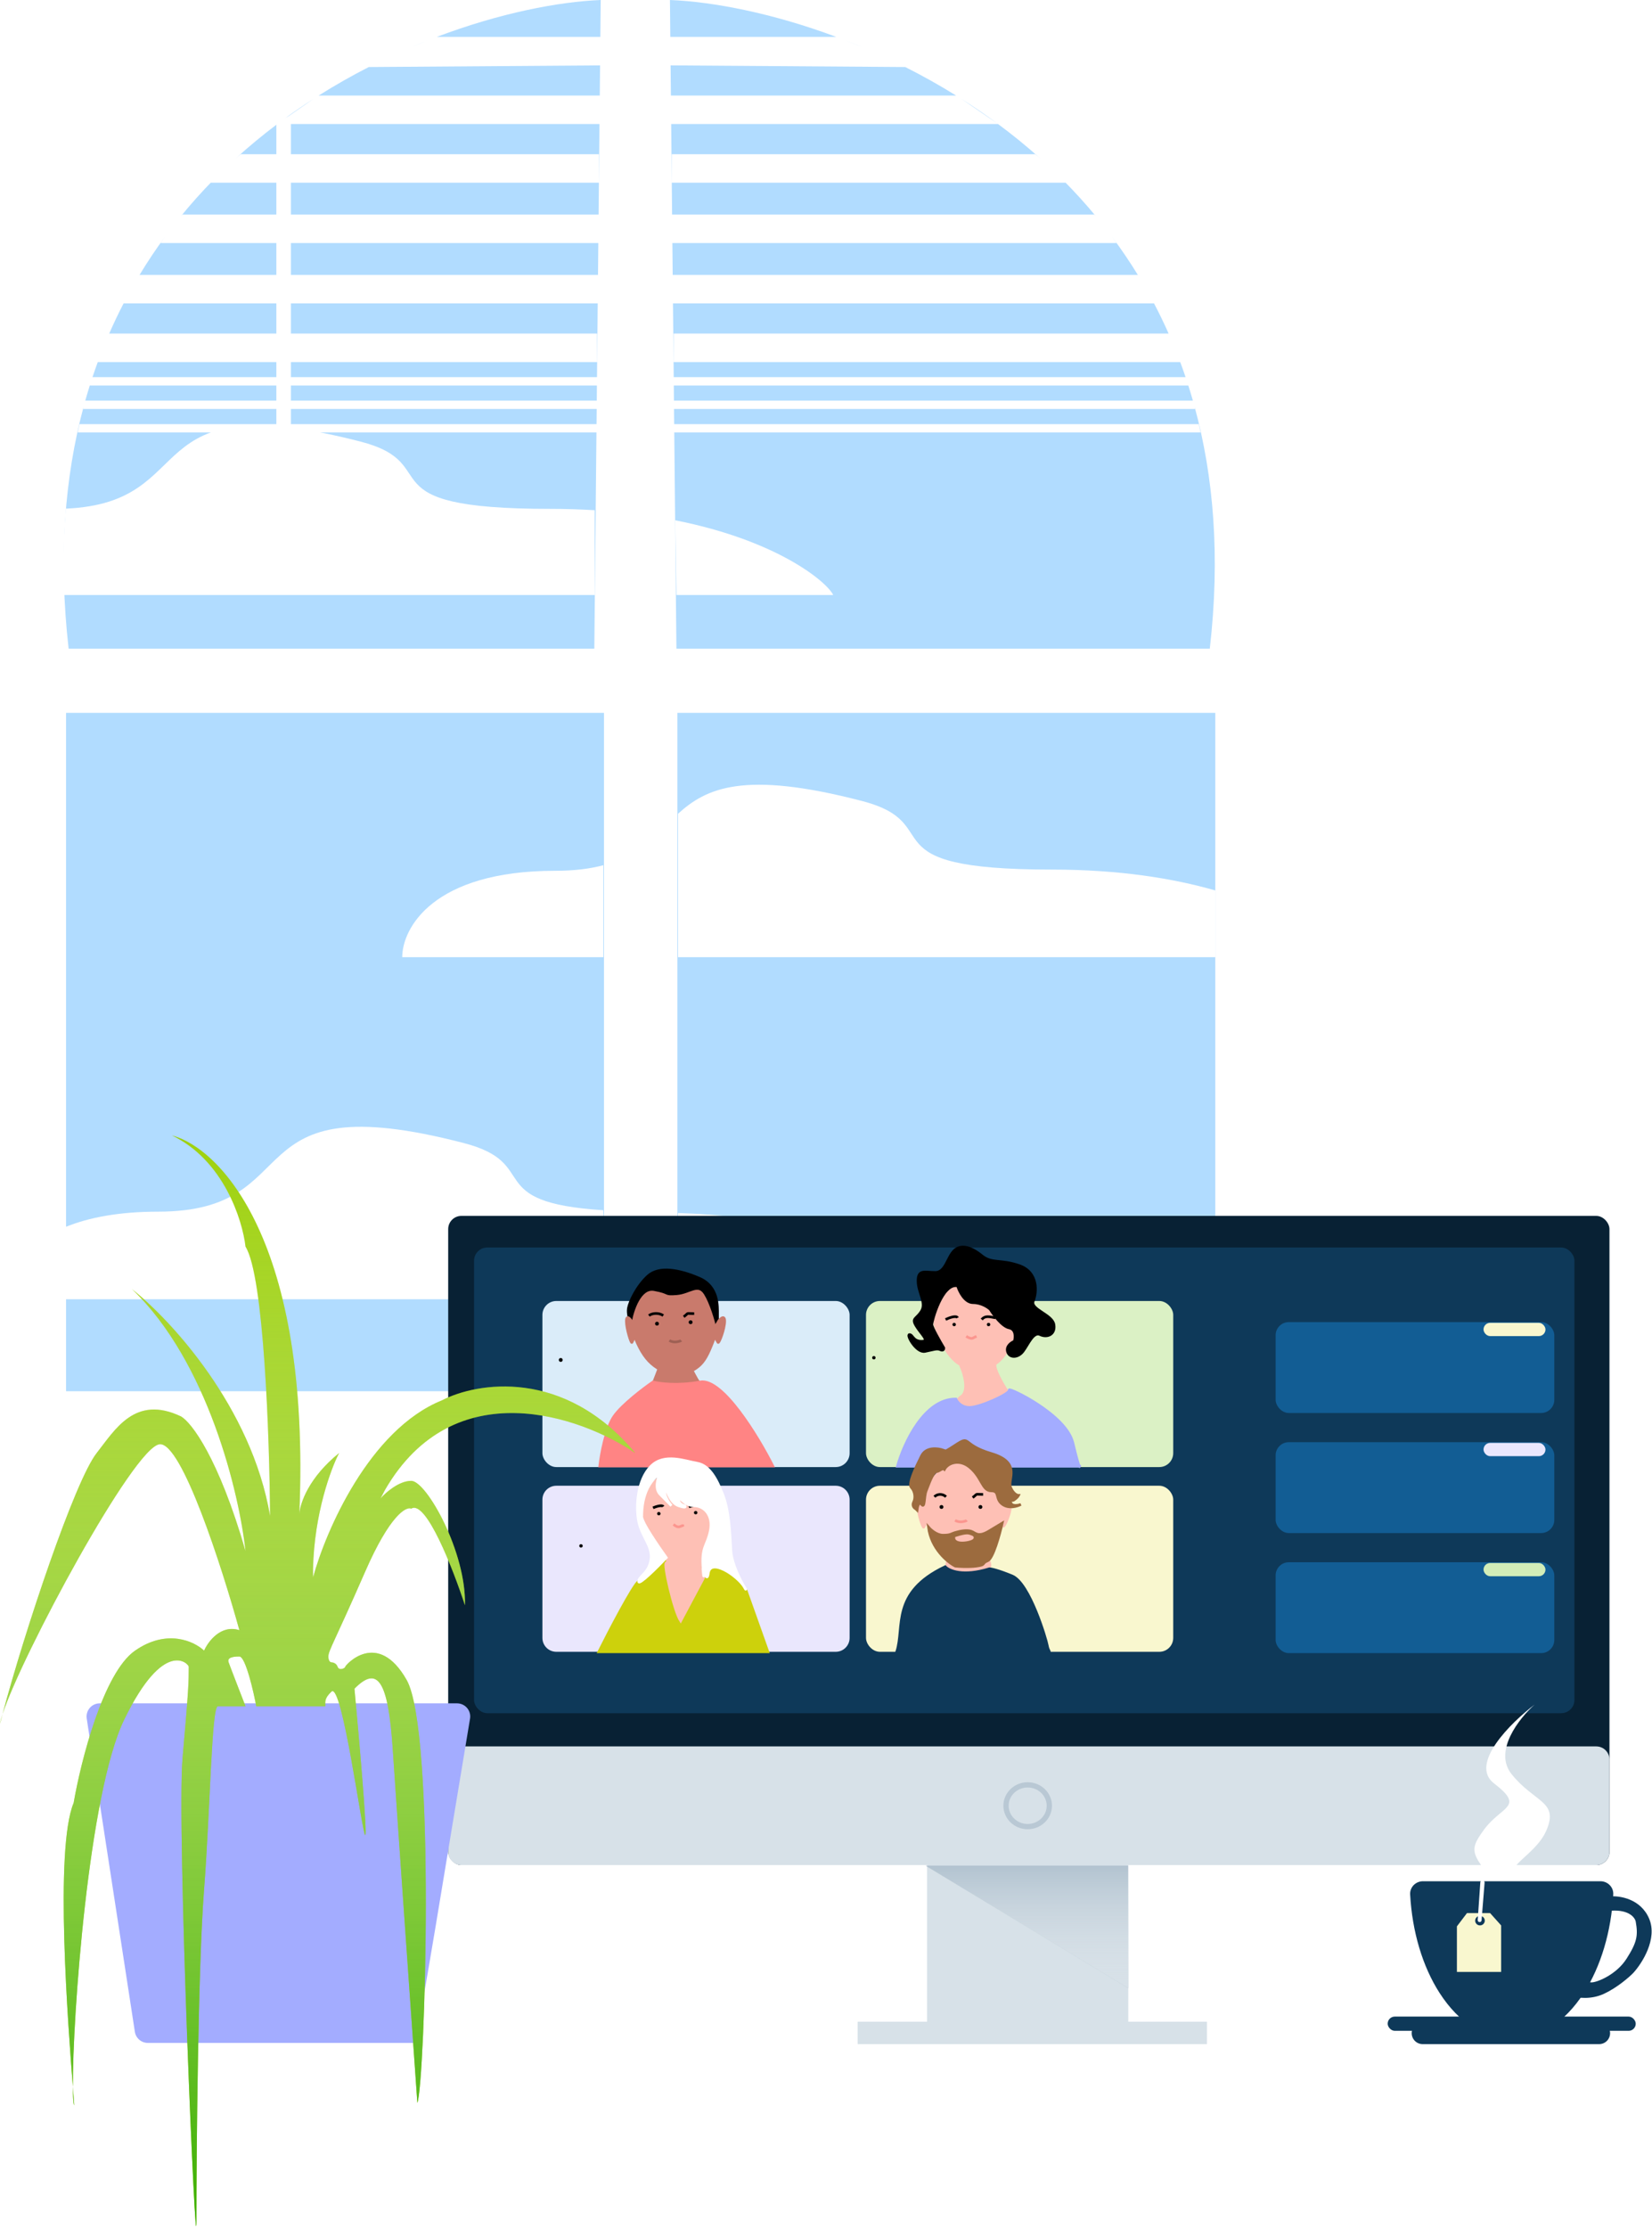 <svg width="575" height="775" viewBox="0 0 575 775" fill="none" xmlns="http://www.w3.org/2000/svg">
<path d="M23 248H210.22V484H23V248Z" fill="#B1DCFF"/>
<path d="M235.78 248H423V484H235.78V248Z" fill="#B1DCFF"/>
<path fill-rule="evenodd" clip-rule="evenodd" d="M23.886 225.672H206.863L207.603 150.448H101.262V182.521H96.188V150.448H27.056C27.564 147.893 27.691 147.448 27.691 147.545H96.188V142.284H28.959C28.997 142.038 29.036 141.806 29.075 141.59C22.571 165.784 20.268 193.668 23.886 225.672ZM29.686 139.369H96.188V134.12H31.251C30.707 135.85 30.186 137.599 29.686 139.369ZM32.194 131.205H96.188V125.957H34.033C34.044 125.925 34.055 125.893 34.066 125.862C33.418 127.621 32.794 129.402 32.194 131.205ZM38.013 116.043H96.188V105.547H43.02C41.257 108.948 39.585 112.447 38.013 116.043ZM48.404 95.917C48.484 95.809 48.557 95.714 48.62 95.634H96.188V84.554H55.914C56.485 83.721 57.024 82.947 57.533 82.229C54.323 86.588 51.272 91.148 48.404 95.917ZM63.023 75.154C63.237 74.921 63.405 74.751 63.525 74.641H96.188V63.561H73.356C73.6 63.303 73.845 63.044 74.091 62.788C70.264 66.697 66.564 70.816 63.023 75.154ZM81.963 55.196C82.711 54.541 83.345 54.013 83.821 53.648H96.188V43.443C96.279 43.36 96.371 43.277 96.465 43.195C91.515 46.918 86.665 50.914 81.963 55.196ZM99.403 41.026C99.856 40.737 100.275 40.488 100.627 40.289L109.189 34.341C105.898 36.458 102.632 38.685 99.403 41.026ZM110.92 33.239C116.69 29.604 122.526 26.304 128.356 23.322L208.859 22.744L208.756 33.239H110.92ZM208.658 43.152H101.262V53.648H208.448V63.561H101.262V74.641H208.349L208.658 43.152ZM208.251 84.554H101.262V95.634H208.142L208.251 84.554ZM208.045 105.547H101.262V116.043H207.814V125.957H101.262V131.205H207.792L208.045 105.547ZM207.764 134.12H101.262V139.369H207.712L207.764 134.12ZM207.683 142.284H101.262V147.545H207.632L207.683 142.284ZM208.957 12.829L209.083 0C194.417 0.593 174.011 4.521 152.042 12.829H208.957ZM148.734 14.109C146.794 14.876 144.844 15.678 142.887 16.514C144.195 15.972 145.453 15.456 146.62 14.977L146.62 14.977L146.621 14.977L146.621 14.977L146.621 14.977C147.367 14.671 148.075 14.381 148.734 14.109Z" fill="#B1DCFF"/>
<path fill-rule="evenodd" clip-rule="evenodd" d="M421.084 225.672H235.436L234.685 150.448H417.867C417.352 147.893 417.223 147.448 417.223 147.545H234.656L234.603 142.284H415.936C415.897 142.035 415.857 141.8 415.817 141.581C422.418 165.777 424.755 193.664 421.084 225.672ZM415.199 139.369H234.574L234.522 134.121H413.612C414.163 135.85 414.693 137.599 415.199 139.369ZM234.237 105.547L234.493 131.205H412.655C412.042 129.391 411.405 127.6 410.744 125.831L410.788 125.957H234.47V116.044H406.751C405.156 112.447 403.46 108.948 401.671 105.547H234.237ZM234.138 95.634L234.027 84.554H388.588C388.002 83.712 387.449 82.93 386.927 82.205C390.192 86.572 393.295 91.142 396.211 95.922C396.128 95.812 396.054 95.716 395.988 95.634H234.138ZM233.928 74.641L233.614 43.152H347.387C352.437 46.892 357.385 50.909 362.179 55.215C361.411 54.551 360.761 54.016 360.274 53.648H233.827V63.562H370.891C370.632 63.29 370.371 63.019 370.109 62.751C374.007 66.673 377.775 70.807 381.382 75.161C381.161 74.924 380.988 74.752 380.866 74.641H233.928ZM233.41 22.744L233.515 33.239H332.779C326.926 29.604 321.005 26.304 315.089 23.322L233.41 22.744ZM233.311 12.829H291.057C268.768 4.521 248.063 0.593 233.183 0L233.311 12.829ZM294.393 14.101C295.068 14.375 295.793 14.668 296.557 14.977L296.557 14.977C297.749 15.459 299.036 15.979 300.373 16.525C298.371 15.682 296.376 14.874 294.393 14.101ZM334.525 34.334L347.184 43.001C343.023 39.927 338.794 37.041 334.525 34.334Z" fill="#B1DCFF"/>
<path d="M125.312 153.578C155.837 161.407 125.312 177.032 191.476 177.032C196.893 177.032 202.066 177.199 207 177.5V207H22.299C21.539 196.82 22.405 182.725 22.933 176.95C71.188 174.855 46.06 133.253 125.312 153.578Z" fill="white"/>
<path d="M236 422C296.215 423.855 323.476 446.448 326 452H236V422Z" fill="white"/>
<path d="M140 333C140 322.98 150.645 302.94 193.226 302.94C200.012 302.94 205.472 302.217 210 301V333H140Z" fill="white"/>
<path d="M55.003 421.524C108.596 421.524 80.013 376.472 161.474 397.673C188.87 404.803 167.195 418.292 210 421.031V452H23V426.775C30.839 423.608 41.272 421.524 55.003 421.524Z" fill="white"/>
<path d="M300.073 278.673C330.611 286.634 300.073 302.524 366.266 302.524C389.555 302.524 408.33 305.571 423 309.776V333H236V283.092C245.772 274.244 258.717 267.891 300.073 278.673Z" fill="white"/>
<path d="M235 181C270.997 188.095 288.029 202.697 290 207H235.442L235 181Z" fill="white"/>
<rect x="322.669" y="648.833" width="70.049" height="54.511" fill="#D7E1E8"/>
<rect x="156" y="423" width="404.194" height="225.833" rx="4.587" fill="#082134"/>
<rect x="165" y="434" width="383" height="162" rx="4.587" fill="#0E3959"/>
<path d="M156 612.147C156 609.614 158.054 607.56 160.587 607.56H555.606C558.14 607.56 560.194 609.614 560.194 612.147V644.245C560.194 646.779 558.14 648.833 555.606 648.833H160.587C158.054 648.833 156 646.779 156 644.245V612.147Z" fill="#D7E1E8"/>
<path d="M365.231 628.196C365.231 632.177 361.886 635.456 357.694 635.456C353.503 635.456 350.157 632.177 350.157 628.196C350.157 624.216 353.503 620.937 357.694 620.937C361.886 620.937 365.231 624.216 365.231 628.196Z" fill="#D7E1E8" stroke="#B9C8D4" stroke-width="1.835"/>
<rect x="298.514" y="703.344" width="121.58" height="7.787" fill="#D7E1E8"/>
<path d="M392.671 649.028V691.634L322.097 649.028H392.671Z" fill="#8FA7B9" fill-opacity="0.5"/>
<path d="M392.671 649.028V691.634L322.097 649.028H392.671Z" fill="url(#paint0_linear)"/>
<g filter="url(#filter0_d)">
<g filter="url(#filter1_d)">
<rect x="443.997" y="494.38" width="97.001" height="31.618" rx="4.587" fill="#125D94"/>
</g>
<rect x="516.363" y="498.303" width="21.556" height="4.616" rx="2.308" fill="#EAE7FD"/>
</g>
<g filter="url(#filter2_d)">
<g filter="url(#filter3_d)">
<rect x="443.997" y="536.152" width="97.001" height="31.618" rx="4.587" fill="#125D94"/>
</g>
<rect x="516.363" y="540.075" width="21.556" height="4.616" rx="2.308" fill="#D2EDB8"/>
</g>
<g filter="url(#filter4_d)">
<g filter="url(#filter5_d)">
<rect x="443.997" y="452.608" width="97.001" height="31.618" rx="4.587" fill="#125D94"/>
</g>
<rect x="516.363" y="456.531" width="21.556" height="4.616" rx="2.308" fill="#F9F7CF"/>
</g>
<rect x="188.792" y="452.607" width="106.93" height="57.771" rx="4.839" fill="#DAECF9"/>
<rect x="301.424" y="452.607" width="106.93" height="57.771" rx="4.839" fill="#DBF1C5"/>
<path d="M188.792 521.716C188.792 519.044 190.958 516.877 193.631 516.877H290.882C293.555 516.877 295.721 519.044 295.721 521.716V569.809C295.721 572.481 293.555 574.648 290.882 574.648H193.631C190.958 574.648 188.792 572.481 188.792 569.809V521.716Z" fill="#EAE7FD"/>
<rect x="301.424" y="516.877" width="106.93" height="57.771" rx="4.839" fill="#F9F7CF"/>
<path d="M226.93 481.854C227.837 480.74 228.949 476.587 229.782 475.355H240.118C240.742 476.258 242.257 479.688 243.425 481.101C244.41 482.293 223.949 485.518 226.93 481.854Z" fill="#C97A6C" stroke="#C97A6C" stroke-width="0.917"/>
<path d="M243.683 480.771C235.984 482.216 229.544 481.373 227.287 480.771C223.96 483.058 216.594 488.642 213.742 492.686C210.891 496.73 209.227 505.926 208.752 510.018H268.989C263.762 499.667 251.381 479.327 243.683 480.771Z" fill="#FF8484" stroke="#FF8484" stroke-width="0.917"/>
<path d="M223.433 458.397C224.789 456.406 226.144 456.406 228.855 457.069" stroke="black" stroke-width="0.917"/>
<path d="M250.098 462.881C245.827 474.392 245.108 476.077 236.078 479.327C226.217 476.8 223.138 472.466 219.579 462.881C218.308 451.38 226.251 444.665 236.078 444.665C245.906 444.665 249.029 453.478 250.098 462.881Z" fill="#C97A6C"/>
<path d="M232.99 466.328C234.616 467.39 236.86 466.553 237.086 466.332" stroke="#9E6054" stroke-width="0.917"/>
<path d="M225.861 457.663C227.121 456.753 229.35 456.648 230.851 457.663" stroke="black" stroke-width="0.917"/>
<path d="M237.979 458.094C239.998 456.581 238.383 456.991 241.612 456.991" stroke="black" stroke-width="0.917"/>
<ellipse cx="240.377" cy="459.991" rx="0.678" ry="0.664" fill="black"/>
<ellipse cx="195.173" cy="473.113" rx="0.678" ry="0.664" fill="black"/>
<ellipse cx="228.677" cy="460.493" rx="0.678" ry="0.664" fill="black"/>
<path d="M227.643 448.636C222.796 447.769 220.158 455.737 219.445 459.829C219.089 458.986 218.447 456.868 218.732 455.135C219.089 452.969 221.584 447.553 225.504 443.942C229.425 440.331 236.554 441.776 243.326 444.664C250.098 447.553 249.742 454.413 249.742 457.301V461.634C249.148 459.107 247.461 453.258 245.465 450.08C242.97 446.108 240.118 449.719 235.485 450.08C230.851 450.441 233.702 449.719 227.643 448.636Z" fill="black" stroke="black" stroke-width="0.917"/>
<path d="M334.505 485.919C337.378 484.049 335.702 478.127 334.505 475.4C338.894 474.426 347.433 472.829 346.476 474.231C345.518 475.634 348.87 481.439 350.666 484.166C349.867 485.53 347.194 488.491 342.884 489.426C337.497 490.595 330.913 488.257 334.505 485.919Z" fill="#FEC0B5" stroke="#FEC0B5" stroke-width="0.917"/>
<path d="M332.71 486.713C333.109 487.687 334.625 489.635 337.498 489.635C341.089 489.635 351.863 484.751 351.264 483.582C350.666 482.413 371.016 491.973 373.41 501.908C374.757 507.497 375.394 509.561 375.653 510.09H375.804C375.804 510.263 375.762 510.313 375.653 510.09H312.359C314.554 502.228 321.697 486.545 332.71 486.713Z" fill="#A3ACFF" stroke="#A3ACFF" stroke-width="0.917"/>
<path d="M329.119 459.386C330.316 457.633 331.513 457.633 333.907 458.217" stroke="black" stroke-width="0.917"/>
<path d="M354.856 460.829C351.265 471.309 348.156 476.608 339.892 476.608C331.628 476.608 327.922 469.556 324.929 460.829C324.929 452.114 331.628 445.05 339.892 445.05C348.156 445.05 354.856 452.114 354.856 460.829Z" fill="#FEC0B5"/>
<path d="M336.301 464.881C337.738 465.816 338.496 465.66 338.695 465.465L339.892 464.881" stroke="#FB968F" stroke-width="0.917"/>
<path d="M329.119 459.037C330.316 458.452 332.83 457.517 333.309 458.452" stroke="black" stroke-width="0.917"/>
<path d="M341.688 459.037C342.885 457.687 344.082 458.002 346.476 458.452" stroke="black" stroke-width="0.917"/>
<ellipse cx="344.082" cy="460.79" rx="0.599" ry="0.584" fill="black"/>
<ellipse cx="304.161" cy="472.344" rx="0.599" ry="0.584" fill="black"/>
<ellipse cx="332.111" cy="460.79" rx="0.599" ry="0.584" fill="black"/>
<path d="M338.695 453.192C335.822 453.192 333.907 449.296 333.308 447.348C327.921 446.179 324.33 459.621 324.33 460.79C324.33 461.725 327.123 466.634 328.52 468.971C328.52 469.361 328.28 470.023 327.323 469.556C326.125 468.971 324.929 469.556 321.936 470.14C318.943 470.725 315.352 464.296 316.549 464.296C317.746 464.296 317.746 466.634 320.739 466.634C323.732 466.634 320.739 464.296 318.943 461.374C317.148 458.452 318.943 459.036 320.739 456.114C322.535 453.192 319.542 449.686 319.542 445.595C319.542 441.504 321.936 442.673 325.527 442.673C329.119 442.673 329.717 437.413 332.111 435.076C334.505 432.738 338.097 433.907 341.688 436.829C345.279 439.751 348.272 437.998 354.856 440.335C361.44 442.673 360.841 449.686 359.644 452.608C358.447 455.53 366.228 457.283 366.826 460.79C367.425 464.296 364.432 465.465 362.038 464.296C359.644 463.127 357.848 467.803 356.053 470.14C354.257 472.478 351.264 472.478 350.666 470.14C350.187 468.27 352.062 467.023 353.06 466.634C353.459 465.27 353.659 462.426 351.264 461.958C348.87 461.491 345.878 457.478 344.68 455.53C343.882 454.751 341.568 453.192 338.695 453.192Z" fill="black" stroke="black" stroke-width="0.917"/>
<path d="M227.179 524.836C228.376 523.082 229.573 523.082 231.967 523.667" stroke="black" stroke-width="0.917"/>
<path d="M250.811 525.759C247.176 535.671 246.521 541.888 238.156 541.888C229.791 541.888 226.038 534.013 223.009 525.759C223.009 517.517 229.791 510.836 238.156 510.836C246.521 510.836 250.811 517.517 250.811 525.759Z" fill="#FEC0B5"/>
<path d="M234.415 530.334C236.197 531.778 236.554 531.056 237.652 530.7V530.334" stroke="#FB968F" stroke-width="0.917"/>
<path d="M227.286 524.557C228.305 524.127 230.443 523.438 230.851 524.127" stroke="black" stroke-width="0.917"/>
<path d="M239.762 524.196C242.257 523.474 242.143 523.452 244.537 523.902" stroke="black" stroke-width="0.917"/>
<ellipse cx="242.142" cy="526.24" rx="0.599" ry="0.584" fill="black"/>
<ellipse cx="202.222" cy="537.794" rx="0.599" ry="0.584" fill="black"/>
<ellipse cx="229.311" cy="526.585" rx="0.599" ry="0.584" fill="black"/>
<path d="M221.94 549.831C219.944 551.276 211.603 567.283 207.683 575.106H267.92L260.078 553.081L253.662 544.415L231.563 540.805C229.187 543.212 223.936 548.387 221.94 549.831Z" fill="#CDD10C"/>
<path d="M231.92 543.693C233.061 543.693 231.445 540.564 230.494 538.999H245.108L249.029 541.166L236.91 563.913C234.653 560.543 230.779 543.693 231.92 543.693Z" fill="#FEC0B5" stroke="#FEC0B5" stroke-width="0.917"/>
<path d="M229.781 519.863C227.785 517.841 228.95 514.206 229.781 512.642C223.366 516.974 223.366 525.64 223.366 527.806C223.366 529.54 229.068 537.916 231.92 541.888C228.712 545.258 222.296 551.637 222.296 550.193C222.296 548.387 225.861 547.304 226.573 542.61C227.286 537.916 223.365 534.667 222.296 529.251C221.227 523.835 221.94 514.808 226.573 510.114C231.207 505.42 238.336 508.309 242.613 509.031C246.89 509.753 249.385 514.447 251.524 519.863C253.641 525.225 254.011 532.358 254.364 539.157L254.375 539.361C254.603 543.757 257.466 549.339 258.837 551.737C258.897 551.825 258.955 551.912 259.009 551.998C259.905 553.425 259.605 553.081 258.837 551.737C256.116 547.765 247.231 542.005 246.534 547.304C245.999 551.363 244.693 544.648 244.726 545.565C244.734 545.662 244.742 545.76 244.751 545.86C244.736 545.723 244.728 545.626 244.726 545.565C244.092 537.915 246.191 537.848 247.246 532.5C248.316 527.084 245.108 523.835 241.544 523.835C237.979 523.835 236.197 519.863 236.197 521.668C236.197 523.113 237.623 523.714 238.336 523.835C238.692 524.196 238.763 524.701 236.197 523.835C233.631 522.968 232.276 519.381 231.92 517.697C230.494 519.43 232.514 522.511 233.702 523.835L229.781 519.863Z" fill="white"/>
<path d="M244.751 545.86C244.039 537.916 246.177 537.916 247.246 532.5C248.316 527.084 245.108 523.835 241.544 523.835C237.979 523.835 236.197 519.863 236.197 521.668C236.197 523.113 237.623 523.714 238.336 523.835C238.692 524.196 238.763 524.701 236.197 523.835C233.631 522.968 232.276 519.381 231.92 517.697C230.494 519.43 232.514 522.511 233.702 523.835C233.227 523.353 231.777 521.885 229.781 519.863C227.785 517.841 228.95 514.206 229.781 512.642C223.366 516.974 223.366 525.64 223.366 527.806C223.366 529.54 229.068 537.916 231.92 541.888C228.712 545.258 222.296 551.637 222.296 550.193C222.296 548.387 225.861 547.304 226.573 542.61C227.286 537.916 223.365 534.667 222.296 529.251C221.227 523.835 221.94 514.808 226.573 510.114C231.207 505.42 238.336 508.309 242.613 509.031C246.89 509.753 249.385 514.447 251.524 519.863C253.662 525.279 254.019 532.5 254.375 539.361C254.731 546.221 261.504 555.97 259.009 551.998C256.514 548.026 247.246 541.888 246.534 547.304C245.963 551.637 244.514 543.693 244.751 545.86ZM244.751 545.86C245.322 552.215 244.395 544.054 244.751 545.86Z" stroke="white" stroke-width="0.917"/>
<path d="M332.437 546.356C328.692 546.159 329.42 543.647 330.252 542.415L343.359 541.43C343.983 542.333 345.044 544.386 344.295 545.371C343.359 546.603 337.118 546.603 332.437 546.356Z" fill="#FEC0B5" stroke="#FEC0B5" stroke-width="0.917"/>
<path d="M324.303 522.667C325.659 520.676 327.014 520.676 329.725 521.339" stroke="black" stroke-width="0.917"/>
<path d="M344.379 545.754C335.211 548.608 330.292 546.468 328.979 545.041C309.979 554.067 314.969 565.983 312.117 574.648H365.151C365.509 574.648 364.799 574.194 364.513 572.482C364.155 570.342 358.346 550.748 352.258 548.251C347.387 546.254 344.976 545.754 344.379 545.754Z" fill="#0E3959" stroke="#0E3959" stroke-width="0.917"/>
<path d="M349.543 527.944C345.433 539.571 345.508 542.152 336.051 542.152C326.593 542.152 323.492 535.46 321.028 525.423C322.436 513.953 326.593 508.934 336.051 508.934C345.67 510.368 349.543 518.276 349.543 527.944Z" fill="#FEC0B5"/>
<path d="M332.436 528.907C334.063 529.969 336.307 529.132 336.533 528.911" stroke="#FB968F" stroke-width="0.917"/>
<path d="M325.232 520.71C326.251 519.677 328.054 519.557 329.268 520.71" stroke="black" stroke-width="0.917"/>
<path d="M338.551 520.992C340.569 519.48 338.954 519.89 342.183 519.89" stroke="black" stroke-width="0.917"/>
<ellipse cx="341.247" cy="524.261" rx="0.678" ry="0.664" fill="black"/>
<path d="M319.602 524.481C319.602 521.968 321.522 524.481 321.522 524.84L323.167 527.711C322.71 528.788 321.741 531.013 321.522 531.301C321.247 531.66 319.602 526.993 319.602 524.481Z" fill="#FEC0B5" stroke="#FEC0B5" stroke-width="0.917"/>
<path d="M351.681 524.099C351.681 521.571 349.186 524.099 349.186 524.46L347.047 527.348C347.642 528.432 348.901 530.67 349.186 530.959C349.543 531.32 351.681 526.626 351.681 524.099Z" fill="#FEC0B5" stroke="#FEC0B5" stroke-width="0.917"/>
<path d="M252.237 459.589C252.237 456.848 249.934 459.589 249.934 459.981L247.96 463.113C248.508 464.288 249.67 466.716 249.934 467.029C250.263 467.421 252.237 462.33 252.237 459.589Z" fill="#C97A6C" stroke="#C97A6C" stroke-width="0.917"/>
<path d="M218.019 459.589C218.019 456.848 219.938 459.589 219.938 459.981L221.583 463.113C221.127 464.288 220.158 466.716 219.938 467.029C219.664 467.421 218.019 462.33 218.019 459.589Z" fill="#C97A6C" stroke="#C97A6C" stroke-width="0.917"/>
<ellipse cx="327.692" cy="524.261" rx="0.678" ry="0.664" fill="black"/>
<path d="M328.221 534.083C326.044 534.083 323.944 532.213 323.167 531.278C324.1 538.757 329.777 543.432 332.499 544.834C333.795 544.99 337.087 545.208 339.887 544.834C343.386 544.367 341.442 543.899 343.775 542.965C345.641 542.217 347.922 533.927 348.83 529.876L344.164 532.681C340.275 535.018 339.498 533.148 337.942 532.681C336.387 532.213 334.054 532.681 332.499 533.148C330.943 533.616 330.943 534.083 328.221 534.083Z" fill="#9C6B3E" stroke="#9C6B3E" stroke-width="0.917"/>
<path d="M338.147 534.652C336.936 534.242 336.936 533.832 332.9 535.062C332.9 535.335 333.304 535.882 334.918 535.882C336.936 535.882 339.358 535.062 338.147 534.652Z" fill="#FEC0B5" stroke="#FEC0B5" stroke-width="0.917"/>
<path d="M337.451 510.384C333.957 507.55 330.039 508.81 328.715 511.171C328.054 510.515 326.889 511.959 325.936 511.959C324.745 511.959 323.157 516.682 322.363 518.65C321.569 520.618 321.966 524.948 320.775 523.374C319.822 522.114 319.319 524.161 319.186 525.342L318.789 524.948C318.26 524.686 317.36 523.846 317.995 522.586C318.789 521.012 318.392 518.65 317.201 517.469C316.01 516.288 318.789 510.384 320.775 506.448C322.363 503.299 326.466 503.824 328.319 504.48C327.657 505.267 327.524 506.054 332.289 502.905C338.245 498.969 334.274 502.512 344.995 505.661C355.715 508.81 350.553 514.714 351.744 517.469C352.697 519.674 353.994 520.225 354.524 520.225C354.391 520.487 353.888 521.169 352.935 521.799C351.744 522.586 351.347 520.618 351.744 522.586C352.062 524.161 354.259 523.767 355.318 523.374C354.127 524.03 351.188 524.948 348.965 523.374C346.186 521.406 348.171 518.65 344.995 518.65C341.818 518.65 341.818 513.927 337.451 510.384Z" fill="#9C6B3E" stroke="#9C6B3E" stroke-width="0.917"/>
<path d="M159.068 592.575H34.721C31.91 592.575 29.76 595.081 30.187 597.86L46.936 706.823C47.28 709.061 49.191 710.713 51.455 710.713H144.203C145.225 710.713 156.826 638.237 163.6 597.905C164.07 595.105 161.908 592.575 159.068 592.575Z" fill="#A3ACFF"/>
<path d="M83.317 567.115C77.264 545.218 63.236 501.63 55.545 502.444C46.543 503.398 7.572 575.785 0.895 596.283C0.579 597.464 0.281 598.606 0 599.704C0.136 598.829 0.441 597.676 0.895 596.283C8.567 567.504 25.978 515.249 33.647 505.5C40.056 497.352 47 485.131 63.022 492.769C66.583 494.806 76.054 507.027 85.454 539.617C83.317 519.758 72.422 473.725 45.931 448.468C59.284 458.991 87.59 489.51 93.999 527.396C93.821 500.407 91.863 443.885 85.454 433.7C84.386 424.365 77.763 403.555 59.818 395C76.334 399.233 108.265 431.507 104.177 526.704C104.505 522.724 107.581 513.932 118.033 505.5C115.185 510.931 109.381 526.581 108.954 545.728V548.783C113.404 532.488 128.608 497.352 153.817 487.168C165.923 480.888 196.33 475.761 221.112 505.5C202.063 492.599 157.983 477.085 134.056 518.23L132.453 521.285C134.234 519.248 138.862 515.175 143.135 515.175C148.476 515.175 162.362 540.126 161.828 558.458C157.734 545.897 148.262 521.591 143.135 524.85C141.355 524.001 135.658 527.192 127.113 546.746C116.431 571.188 114.294 574.244 114.294 576.28C114.294 577.91 115.007 578.317 115.363 578.317C115.897 578.317 117.072 578.623 117.499 579.845C118.033 581.373 120.169 580.354 120.169 579.845C120.169 579.336 131.385 566.605 141.533 584.428C151.681 602.25 147.942 724.462 145.271 731.591C142.957 698.831 138.008 628.424 136.726 608.87C135.124 584.428 131.385 579.336 123.374 587.483C124.976 604.627 127.967 638.812 127.113 638.405C126.044 637.895 119.082 584.955 115.363 588.502C112.9 590.85 113.226 591.872 113.226 593.594H110.556H89.192C88.302 588.671 85.454 576.28 83.317 576.28C80.647 576.28 79.045 576.79 79.579 578.317C80.113 579.845 85.454 593.594 85.454 593.594H75.84C73.638 593.594 73.17 629.748 71.034 657.246C68.897 684.743 68.363 749.923 68.363 772.328C68.363 794.734 61.42 635.349 63.556 611.416C65.693 587.483 65.693 584.86 65.693 579.845C65.693 578.827 57.147 569.661 43.261 598.177C30.779 623.81 25.201 702.52 25.365 725.941C25.788 731.402 25.975 733.851 25.636 731.591C25.474 730.51 25.383 728.575 25.365 725.941C23.784 705.566 18.897 643.265 25.636 627.202C28.129 612.774 35.891 581.984 47 574.244C58.109 566.504 67.651 571.019 71.034 574.244C72.458 571.019 76.908 565.078 83.317 567.115Z" fill="#9ED10C"/>
<path d="M83.317 567.115C77.264 545.218 63.236 501.63 55.545 502.444C46.543 503.398 7.572 575.785 0.895 596.283C0.579 597.464 0.281 598.606 0 599.704C0.136 598.829 0.441 597.676 0.895 596.283C8.567 567.504 25.978 515.249 33.647 505.5C40.056 497.352 47 485.131 63.022 492.769C66.583 494.806 76.054 507.027 85.454 539.617C83.317 519.758 72.422 473.725 45.931 448.468C59.284 458.991 87.59 489.51 93.999 527.396C93.821 500.407 91.863 443.885 85.454 433.7C84.386 424.365 77.763 403.555 59.818 395C76.334 399.233 108.265 431.507 104.177 526.704C104.505 522.724 107.581 513.932 118.033 505.5C115.185 510.931 109.381 526.581 108.954 545.728V548.783C113.404 532.488 128.608 497.352 153.817 487.168C165.923 480.888 196.33 475.761 221.112 505.5C202.063 492.599 157.983 477.085 134.056 518.23L132.453 521.285C134.234 519.248 138.862 515.175 143.135 515.175C148.476 515.175 162.362 540.126 161.828 558.458C157.734 545.897 148.262 521.591 143.135 524.85C141.355 524.001 135.658 527.192 127.113 546.746C116.431 571.188 114.294 574.244 114.294 576.28C114.294 577.91 115.007 578.317 115.363 578.317C115.897 578.317 117.072 578.623 117.499 579.845C118.033 581.373 120.169 580.354 120.169 579.845C120.169 579.336 131.385 566.605 141.533 584.428C151.681 602.25 147.942 724.462 145.271 731.591C142.957 698.831 138.008 628.424 136.726 608.87C135.124 584.428 131.385 579.336 123.374 587.483C124.976 604.627 127.967 638.812 127.113 638.405C126.044 637.895 119.082 584.955 115.363 588.502C112.9 590.85 113.226 591.872 113.226 593.594H110.556H89.192C88.302 588.671 85.454 576.28 83.317 576.28C80.647 576.28 79.045 576.79 79.579 578.317C80.113 579.845 85.454 593.594 85.454 593.594H75.84C73.638 593.594 73.17 629.748 71.034 657.246C68.897 684.743 68.363 749.923 68.363 772.328C68.363 794.734 61.42 635.349 63.556 611.416C65.693 587.483 65.693 584.86 65.693 579.845C65.693 578.827 57.147 569.661 43.261 598.177C30.779 623.81 25.201 702.52 25.365 725.941C25.788 731.402 25.975 733.851 25.636 731.591C25.474 730.51 25.383 728.575 25.365 725.941C23.784 705.566 18.897 643.265 25.636 627.202C28.129 612.774 35.891 581.984 47 574.244C58.109 566.504 67.651 571.019 71.034 574.244C72.458 571.019 76.908 565.078 83.317 567.115Z" fill="url(#paint1_linear)"/>
<rect x="483" y="701.55" width="86.337" height="4.956" rx="2.478" fill="#0E3959"/>
<path d="M516.488 636.573C510.385 644.965 512.312 644.965 526.125 662.072C530.194 662.072 536.533 660.845 529.338 655.939C520.343 649.806 534.156 646.579 538.332 636.573C542.508 626.567 534.156 627.213 526.125 617.207C519.701 609.203 528.802 597.734 534.156 593C525.804 599.348 511.284 613.721 520.022 620.435C530.944 628.827 522.592 628.181 516.488 636.573Z" fill="white"/>
<path d="M556.61 711.132H495.159C493.718 711.132 492.4 710.316 491.758 709.025C490.5 706.499 492.338 703.532 495.159 703.532H556.61C559.633 703.532 561.445 706.89 559.787 709.416C559.085 710.487 557.891 711.132 556.61 711.132Z" fill="#0E3959"/>
<path d="M557.053 654.467C559.587 654.467 561.653 656.523 561.517 659.053C560.821 671.964 557.203 684.136 551.251 693.367C544.599 703.684 535.576 709.479 526.169 709.479C516.761 709.479 507.738 703.684 501.086 693.367C495.134 684.136 491.516 671.964 490.82 659.053C490.684 656.523 492.75 654.467 495.284 654.467L526.169 654.467H557.053Z" fill="#0E3959"/>
<path d="M560.302 659.754C563.648 659.424 571.077 660.514 574.022 667.518C576.967 674.523 571.568 682.992 568.5 686.351C566.995 687.893 562.845 691.506 558.294 693.62C553.743 695.735 549.036 695.052 547.251 694.446L552.81 689.271C552.83 689.165 552.969 689.063 553.107 688.995L552.81 689.271C552.782 689.421 552.991 689.578 553.776 689.655C555.45 689.821 562.477 687.177 566.158 681.395C569.839 675.613 570.174 673.3 569.337 668.51C569.058 667.078 566.961 664.314 560.804 664.71C554.646 665.106 555.673 663.003 556.955 661.902L559.8 659.754H560.302Z" fill="#0E3959"/>
<path d="M518.639 665.536H510.608L507.094 670.162V686.021H522.488V669.831L518.639 665.536Z" fill="#F9F7CF"/>
<ellipse cx="515.125" cy="668.179" rx="1.673" ry="1.652" fill="#0E3959"/>
<path d="M515.677 668.057L516.734 654.943C516.769 654.509 516.425 654.137 515.99 654.137C515.597 654.137 515.272 654.441 515.245 654.832L514.338 667.957C514.312 668.345 514.619 668.675 515.008 668.675C515.358 668.675 515.649 668.406 515.677 668.057Z" fill="white"/>
<defs>
<filter id="filter0_d" x="440.327" y="494.38" width="104.341" height="38.957" filterUnits="userSpaceOnUse" color-interpolation-filters="sRGB">
<feFlood flood-opacity="0" result="BackgroundImageFix"/>
<feColorMatrix in="SourceAlpha" type="matrix" values="0 0 0 0 0 0 0 0 0 0 0 0 0 0 0 0 0 0 127 0"/>
<feOffset dy="3.67"/>
<feGaussianBlur stdDeviation="1.835"/>
<feColorMatrix type="matrix" values="0 0 0 0 0 0 0 0 0 0 0 0 0 0 0 0 0 0 0.1 0"/>
<feBlend mode="normal" in2="BackgroundImageFix" result="effect1_dropShadow"/>
<feBlend mode="normal" in="SourceGraphic" in2="effect1_dropShadow" result="shape"/>
</filter>
<filter id="filter1_d" x="440.327" y="494.38" width="104.341" height="38.957" filterUnits="userSpaceOnUse" color-interpolation-filters="sRGB">
<feFlood flood-opacity="0" result="BackgroundImageFix"/>
<feColorMatrix in="SourceAlpha" type="matrix" values="0 0 0 0 0 0 0 0 0 0 0 0 0 0 0 0 0 0 127 0"/>
<feOffset dy="3.67"/>
<feGaussianBlur stdDeviation="1.835"/>
<feColorMatrix type="matrix" values="0 0 0 0 0 0 0 0 0 0 0 0 0 0 0 0 0 0 0.1 0"/>
<feBlend mode="normal" in2="BackgroundImageFix" result="effect1_dropShadow"/>
<feBlend mode="normal" in="SourceGraphic" in2="effect1_dropShadow" result="shape"/>
</filter>
<filter id="filter2_d" x="440.327" y="536.152" width="104.341" height="38.957" filterUnits="userSpaceOnUse" color-interpolation-filters="sRGB">
<feFlood flood-opacity="0" result="BackgroundImageFix"/>
<feColorMatrix in="SourceAlpha" type="matrix" values="0 0 0 0 0 0 0 0 0 0 0 0 0 0 0 0 0 0 127 0"/>
<feOffset dy="3.67"/>
<feGaussianBlur stdDeviation="1.835"/>
<feColorMatrix type="matrix" values="0 0 0 0 0 0 0 0 0 0 0 0 0 0 0 0 0 0 0.1 0"/>
<feBlend mode="normal" in2="BackgroundImageFix" result="effect1_dropShadow"/>
<feBlend mode="normal" in="SourceGraphic" in2="effect1_dropShadow" result="shape"/>
</filter>
<filter id="filter3_d" x="440.327" y="536.152" width="104.341" height="38.957" filterUnits="userSpaceOnUse" color-interpolation-filters="sRGB">
<feFlood flood-opacity="0" result="BackgroundImageFix"/>
<feColorMatrix in="SourceAlpha" type="matrix" values="0 0 0 0 0 0 0 0 0 0 0 0 0 0 0 0 0 0 127 0"/>
<feOffset dy="3.67"/>
<feGaussianBlur stdDeviation="1.835"/>
<feColorMatrix type="matrix" values="0 0 0 0 0 0 0 0 0 0 0 0 0 0 0 0 0 0 0.1 0"/>
<feBlend mode="normal" in2="BackgroundImageFix" result="effect1_dropShadow"/>
<feBlend mode="normal" in="SourceGraphic" in2="effect1_dropShadow" result="shape"/>
</filter>
<filter id="filter4_d" x="440.327" y="452.608" width="104.341" height="38.957" filterUnits="userSpaceOnUse" color-interpolation-filters="sRGB">
<feFlood flood-opacity="0" result="BackgroundImageFix"/>
<feColorMatrix in="SourceAlpha" type="matrix" values="0 0 0 0 0 0 0 0 0 0 0 0 0 0 0 0 0 0 127 0"/>
<feOffset dy="3.67"/>
<feGaussianBlur stdDeviation="1.835"/>
<feColorMatrix type="matrix" values="0 0 0 0 0 0 0 0 0 0 0 0 0 0 0 0 0 0 0.1 0"/>
<feBlend mode="normal" in2="BackgroundImageFix" result="effect1_dropShadow"/>
<feBlend mode="normal" in="SourceGraphic" in2="effect1_dropShadow" result="shape"/>
</filter>
<filter id="filter5_d" x="440.327" y="452.608" width="104.341" height="38.957" filterUnits="userSpaceOnUse" color-interpolation-filters="sRGB">
<feFlood flood-opacity="0" result="BackgroundImageFix"/>
<feColorMatrix in="SourceAlpha" type="matrix" values="0 0 0 0 0 0 0 0 0 0 0 0 0 0 0 0 0 0 127 0"/>
<feOffset dy="3.67"/>
<feGaussianBlur stdDeviation="1.835"/>
<feColorMatrix type="matrix" values="0 0 0 0 0 0 0 0 0 0 0 0 0 0 0 0 0 0 0.1 0"/>
<feBlend mode="normal" in2="BackgroundImageFix" result="effect1_dropShadow"/>
<feBlend mode="normal" in="SourceGraphic" in2="effect1_dropShadow" result="shape"/>
</filter>
<linearGradient id="paint0_linear" x1="357.384" y1="649.028" x2="357.384" y2="691.634" gradientUnits="userSpaceOnUse">
<stop stop-color="white" stop-opacity="0"/>
<stop offset="1" stop-color="#D7E1E8"/>
</linearGradient>
<linearGradient id="paint1_linear" x1="110.556" y1="395" x2="110.556" y2="774.48" gradientUnits="userSpaceOnUse">
<stop stop-color="white" stop-opacity="0"/>
<stop offset="1" stop-color="#38AE00"/>
</linearGradient>
</defs>
</svg>
